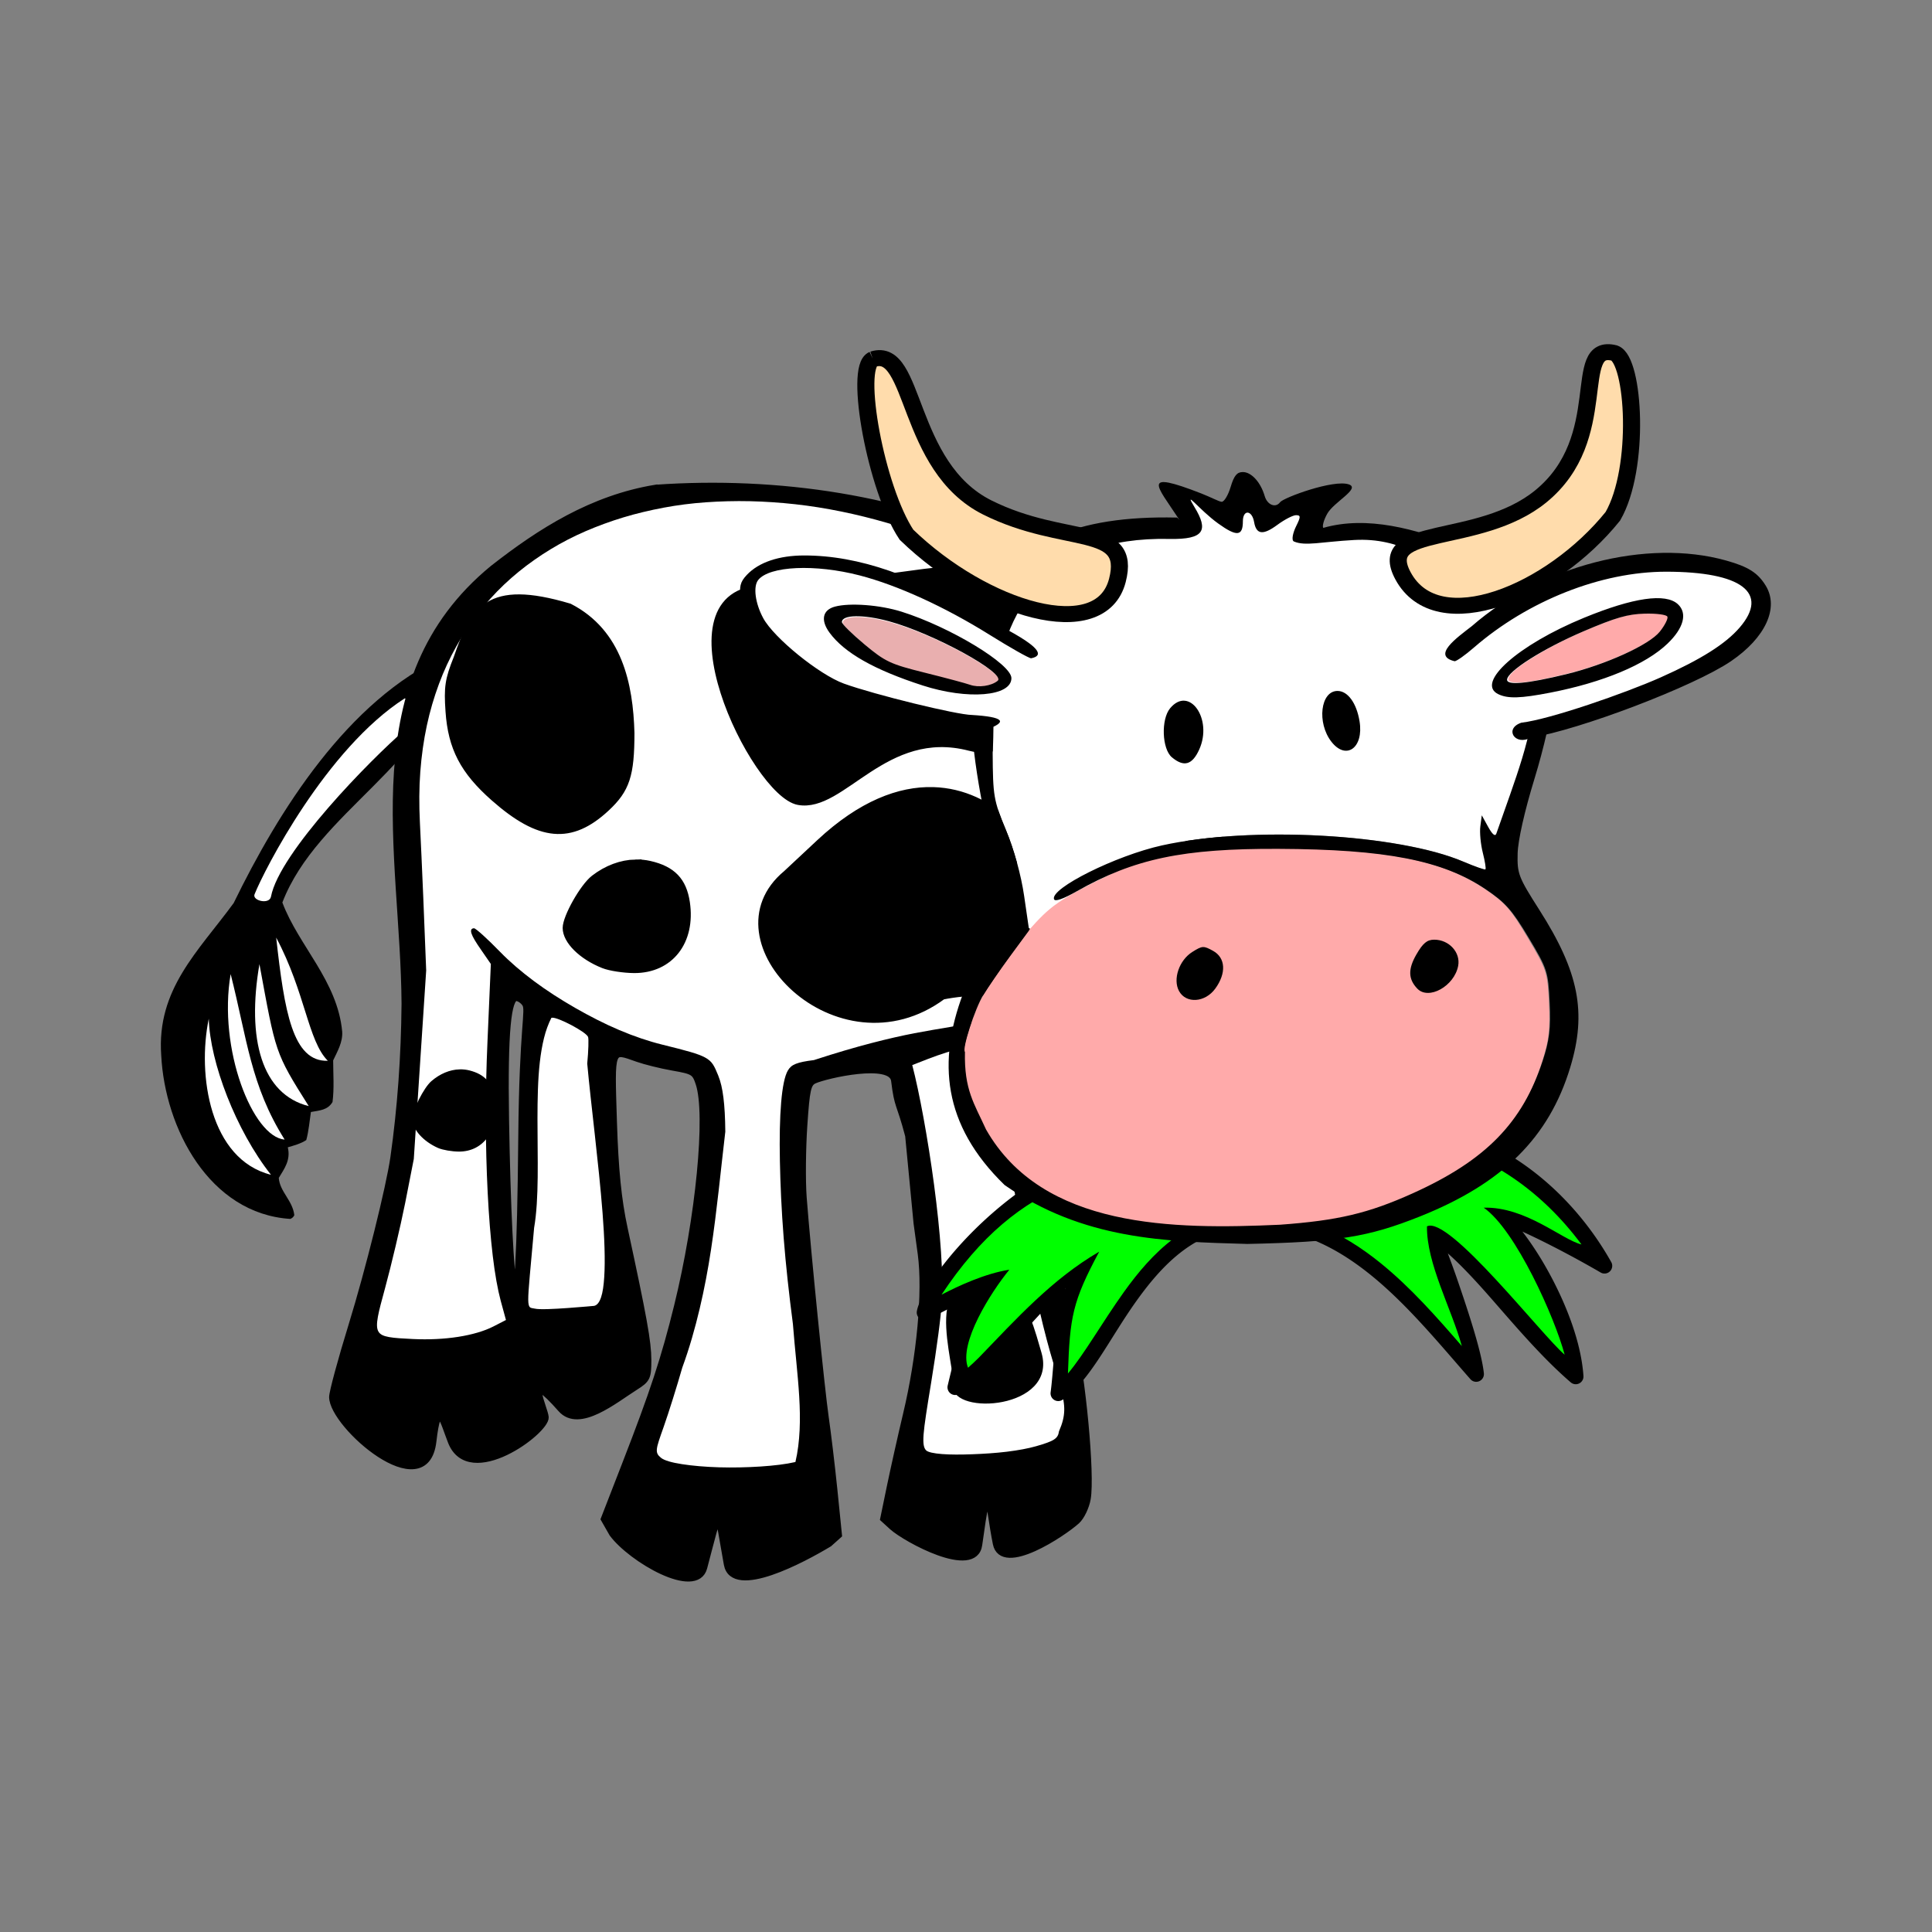 <svg:svg xmlns:dc="http://purl.org/dc/elements/1.1/" xmlns:ns1="http://sodipodi.sourceforge.net/DTD/sodipodi-0.dtd" xmlns:ns2="http://www.inkscape.org/namespaces/inkscape" xmlns:ns4="http://creativecommons.org/ns#" xmlns:rdf="http://www.w3.org/1999/02/22-rdf-syntax-ns#" xmlns:svg="http://www.w3.org/2000/svg" height="498.426" id="svg2" version="1.1" viewBox="-41.538 -88.454 498.426 498.426" width="498.426" ns1:docname="krowaN.svg" ns2:version="0.47 r22583">
  <svg:rect x="-41.538" y="-88.454" width="498.426" height="498.426" fill="#808080" stroke="none"/>
  <ns1:namedview bordercolor="#666666" borderopacity="1.0" id="base" pagecolor="#ffffff" showgrid="false" showguides="true" ns2:current-layer="layer1" ns2:cx="217.93364" ns2:cy="159.88889" ns2:document-units="px" ns2:guide-bbox="true" ns2:pageopacity="0.0" ns2:pageshadow="2" ns2:snap-nodes="false" ns2:snap-page="true" ns2:window-height="773" ns2:window-maximized="1" ns2:window-width="1280" ns2:window-x="0" ns2:window-y="1" ns2:zoom="0.80993747" />
  <svg:g id="layer1" transform="translate(-14.145 37.999)" ns2:groupmode="layer" ns2:label="Layer 1">
    <svg:g id="g4185" transform="matrix(.947 0 0 .947 68.243 -533.95)">
      <svg:g id="g4149" style="fill:#000000" transform="matrix(0 -1.71 -1.83 0 203.87 1206.5)">
        <svg:path d="m348.23 99.15c-16.048 3.157-23.592 20.197-38.094 25.406-6.927-2.432-12.471-8.205-20.562-8.906-1.673-0.109-3.144 0.707-4.594 1.344-2.236-0.006-4.405-0.171-6.625 0.094-1.323 0.729-1.338 1.949-1.594 3.219-1.507 0.214-3.002 0.316-4.469 0.688-0.561 0.767-0.901 1.925-1.156 2.75-2.064-0.452-3.386 0.512-4.875 1.344-2.21-0.151-3.593-2.067-5.938-2.313-0.268 0.113-0.471 0.306-0.594 0.594 0.814 12.043 14.454 18.675 26.062 19.219 10.529 0.699 16.531-5.495 24.25-10.781 14.654-6.669 32.362-16.999 39.375-31.5 0.085-0.421 0.021-0.716-0.188-0.906-0.208-0.191-0.531-0.276-1-0.25v0z" id="path4110" style="fill-rule:evenodd;fill:#000000" ns1:nodetypes="ccccccccccccccscc" />
      </svg:g>
      <svg:path d="m35.196 51.864c-7.189 4.614-12.845 15.685-13.735 17.92-0.232 0.581 1.361 0.964 1.502 0.215 0.764-4.041 9.121-12.555 12.233-15.237 1.603-1.382 0.322-2.897 0-2.897z" id="path4113" style="fill:#ffffff" transform="matrix(2.979 0 0 2.979 -95.577 466.05)" ns1:nodetypes="csssc" />
      <svg:g id="g4079" transform="matrix(1.83 0 0 1.71 -268.05 252.35)">
        <svg:path d="m188.88 181.79c-9.373 1.654-17.082 6.851-24.219 12.844-20.333 17.906-13.23 45.231-13.094 69.344-0.071 8.456-0.62 16.61-1.656 24.438-0.632 4.774-3.759 18.184-6.219 26.719-1.597 5.54-2.906 10.705-2.906 11.5 0 4.507 13.838 17.46 14.969 7.062 0.767-7.048 1.508-3.234 2.708 0.049 2.72 7.441 14.152-1.663 14.011-3.893-0.092-1.45-3.248-8.074 2.356-1.281 2.684 3.254 7.96-1.47 11.019-3.531 1.763-1.188 1.909-1.53 1.906-4.312-0.003-2.874-0.67-6.798-3.531-20.969-0.917-4.545-1.371-9.362-1.594-17.031-0.346-11.909-0.484-11.515 3.625-9.969 1.089 0.41 3.422 1.039 5.219 1.375 3.067 0.573 3.311 0.734 3.875 2.562 1.513 4.906 0.017 21.416-3.219 35.469-1.899 8.25-3.589 13.744-7.688 25.031l-3.219 8.875 1.25 2.344c2.812 4.071 12.434 10.071 13.593 5.422 2.518-10.102 1.928-9.622 3.479-0.548 0.888 5.197 11.339-0.821 15.147-3.28l1.438-1.375-0.688-7.281c-0.381-3.992-0.965-9.144-1.281-11.469-0.597-4.386-2.668-26.45-3.281-35-0.193-2.692-0.137-7.891 0.094-11.531 0.365-5.77 0.546-6.681 1.531-7.156 1.724-0.831 11.561-3.251 11.938 0.031 0.505 4.405 0.748 3.303 2.094 8.781l1.25 13.938 0.625 4.906c0.749 6.03-0.139 16.292-2.188 25.5-0.776 3.487-1.852 8.652-2.406 11.5l-1 5.188 1.344 1.312c1.982 1.9 12.197 7.908 12.848 2.818 1.548-12.093 1.373-6.535 2.579-0.172 0.914 4.82 9.965-1.662 11.979-3.615 0.671-0.651 1.386-2.255 1.594-3.562 0.612-3.857-0.735-19.274-2.344-26.688-0.82-3.778-1.66-7.729-1.844-8.781l-0.344-1.906-8.25-36.125c11.566-6.294 34.175-18.457 32.594-36-6.986-39.574-47.945-54.267-84.094-51.531zm37.906 6.75c24.678 10.21 40.473 26.734 41.688 43.687-0.003 15.403-15.58 28.657-30.406 34.344-7.829 1.835-12.166 1.657-25.688 6.375-2.499 0.324-3.331 0.673-3.875 1.656-1.873 3.382-1.542 21.669 0.75 40.375 0.581 8.127 1.829 15.402 0.379 22-5.541 1.384-18.084 1.069-20.035-0.688-0.855-0.77-0.8-1.218 0.438-4.969 0.744-2.255 1.975-6.469 2.75-9.375 4.289-12.531 5.02-25.062 6.406-37.594-0.037-4.488-0.319-7.015-1.062-8.969-1.133-2.977-1.181-3.008-8.344-4.906-8.018-2.125-18.428-8.5-24.156-14.812-1.849-2.038-3.59-3.719-3.844-3.719-0.818 0-0.482 1.082 1.031 3.406l1.469 2.281-0.5 12.344c-0.68 16.456 0.155 34.086 1.969 41.312l0.781 3.062-1.875 1.031c-2.711 1.484-7.266 2.239-11.969 2-6.177-0.314-6.144-0.274-4.156-8.094 0.923-3.631 2.28-9.751 3-13.594l1.281-7 1.844-30.031c-0.221-6.462-0.636-17.087-0.938-23.625-1.989-44.661 36.317-59.823 73.062-46.5zm-58.656 74.5c0.431 0 1.061 0.441 1.375 0.969 0.612 1.029-0.416 3.527-0.562 21.188-0.326 39.336-1.94 25.763-2.375-2.875-0.214-14.105 0.345-19.281 1.562-19.281zm69.729 7.297 0.99 3.64 6.844 35.281c3.38 16.686 5.653 17.29 3.562 22.406-0.149 1.155-0.708 1.544-3.406 2.375-4.556 1.404-15.292 1.831-16.375 0.656-0.651-0.706-0.528-2.45 0.75-10.781 0.841-5.478 1.531-11.092 1.531-12.469 0.801-8.513-2.235-29.564-4.321-38.124 2.911-1.217 7.069-3.123 10.424-2.986zm-57.854 41.609s-7.472 0.802-8.844 0.438c-1.253-0.333-1.225 0.782-0.094-12.875 1.5-9.269-0.993-25.887 2.562-33.438 0.028-0.028 0.066-0.026 0.125-0.031v-0c0.885-0.078 5.057 2.26 5.344 3.062 0.108 0.304 0.055 2.216-0.125 4.25 1.092 12.859 4.674 37.707 1.031 38.594z" id="path4046" style="stroke:#000000;fill:#000000" ns1:nodetypes="cccssssssssssssssscccsscccssssscccscccssssscccccccccsccssccssssccccccssccccccssscccccsssccccsccccscc" />
        <svg:path d="m237.53 270.78 1 3.625 6.844 35.281c0.845 4.172 1.594 7.33 2.25 9.812 0.656 2.483 1.198 4.281 1.562 5.719 0.365 1.438 0.559 2.526 0.531 3.562-0.028 1.037-0.259 2.033-0.781 3.312-0.074 0.577-0.254 0.967-0.75 1.312-0.496 0.345-1.307 0.647-2.656 1.062-1.139 0.351-2.68 0.656-4.344 0.875-1.664 0.219-3.462 0.339-5.156 0.406-1.694 0.068-3.27 0.072-4.5-0.031-1.23-0.103-2.104-0.3-2.375-0.594-0.325-0.353-0.484-0.966-0.375-2.531 0.109-1.566 0.486-4.085 1.125-8.25 0.841-5.478 1.531-11.092 1.531-12.469 0.2-2.128 0.142-5.039-0.062-8.344-0.205-3.304-0.571-6.989-1.031-10.688-0.92-7.397-2.207-14.814-3.25-19.094 1.456-0.609 3.24-1.389 5.062-2 0.911-0.306 1.843-0.572 2.75-0.75 0.907-0.178 1.786-0.253 2.625-0.219z" id="path4069" style="fill-rule:evenodd;fill:#ffffff" />
        <svg:path d="m246.31 320.49c-0.038-0.264-0.097-0.543-0.17-0.823-2.36-8.967-1.343-2.601-1.933-8.702-16.694-8.884-10.921 8.467-10.81 13.4-1.2 4.857 14.101 4.317 12.913-3.874z" id="path4073" style="stroke:#000000;stroke-width:.419;fill:#000000" ns1:nodetypes="csccc" />
        <svg:path d="m173.49 266.2c-0.059 0.01-0.097 0-0.125 0.031-0.444 0.944-0.819 2.024-1.094 3.219-0.275 1.195-0.48 2.493-0.625 3.875-0.29 2.764-0.339 5.84-0.344 8.969-0.004 3.128 0.064 6.333 0.031 9.312s-0.156 5.745-0.531 8.062c-0.566 6.829-0.883 9.967-0.875 11.438 0.004 0.735 0.094 1.063 0.25 1.219 0.156 0.156 0.405 0.136 0.719 0.219 0.686 0.182 2.867 0.061 4.906-0.094 2.039-0.155 3.938-0.344 3.938-0.344 0.455-0.111 0.783-0.586 1.031-1.375 0.249-0.789 0.389-1.891 0.469-3.219 0.159-2.655 0.038-6.254-0.25-10.219-0.577-7.93-1.735-17.352-2.281-23.781 0.18-2.034 0.234-3.946 0.125-4.25-0.143-0.401-1.279-1.2-2.469-1.875s-2.433-1.226-2.875-1.188z" id="path4067" style="fill-rule:evenodd;fill:#ffffff" />
        <svg:path d="m199.64 183.92c-2.182 0.061-4.335 0.214-6.438 0.5s-4.154 0.707-6.156 1.219c-2.002 0.511-3.931 1.138-5.812 1.875-1.881 0.737-3.697 1.568-5.438 2.531-1.74 0.963-3.421 2.06-5 3.25s-3.072 2.489-4.469 3.906c-1.397 1.417-2.681 2.949-3.875 4.594s-2.279 3.408-3.25 5.281-1.834 3.835-2.562 5.938c-0.728 2.102-1.348 4.325-1.812 6.656-0.464 2.331-0.788 4.783-0.969 7.344s-0.187 5.24-0.062 8.031c0.301 6.538 0.717 17.163 0.938 23.625l-1.844 30.031-1.281 7c-0.72 3.843-2.077 9.962-3 13.594-0.497 1.955-0.876 3.43-1.062 4.531-0.186 1.101-0.195 1.84 0.062 2.344 0.258 0.503 0.759 0.744 1.594 0.906 0.834 0.163 2.018 0.234 3.562 0.312 2.351 0.12 4.653 0.001 6.719-0.344s3.895-0.914 5.25-1.656l1.875-1.031-0.781-3.062c-0.453-1.807-0.865-4.261-1.188-7.188s-0.575-6.316-0.75-10-0.27-7.67-0.281-11.75c-0.011-4.08 0.08-8.261 0.25-12.375l0.5-12.344-1.469-2.281c-0.756-1.162-1.235-2.001-1.406-2.562-0.086-0.281-0.091-0.487-0.031-0.625s0.202-0.219 0.406-0.219c0.254 0 1.995 1.681 3.844 3.719 1.432 1.578 3.156 3.169 5.062 4.688s3.996 2.957 6.156 4.281c2.16 1.324 4.37 2.536 6.562 3.531 2.193 0.995 4.37 1.781 6.375 2.312 3.581 0.949 5.357 1.445 6.406 2.062 0.525 0.309 0.88 0.643 1.156 1.094 0.276 0.451 0.498 1.006 0.781 1.75 0.372 0.977 0.613 2.094 0.781 3.531s0.263 3.193 0.281 5.438c-0.693 6.266-1.233 12.516-2.125 18.781-0.446 3.133-0.994 6.273-1.688 9.406s-1.522 6.273-2.594 9.406c-0.775 2.906-2.006 7.12-2.75 9.375-0.619 1.876-0.97 2.917-1.031 3.594-0.061 0.677 0.166 0.99 0.594 1.375 0.488 0.439 1.619 0.776 3.156 1.031 1.537 0.255 3.464 0.437 5.5 0.5 2.036 0.063 4.171 0.013 6.156-0.125 1.986-0.138 3.834-0.373 5.219-0.719 0.363-1.65 0.547-3.357 0.625-5.094 0.078-1.737 0.039-3.514-0.062-5.344-0.203-3.659-0.647-7.499-0.938-11.562-0.573-4.676-1.051-9.321-1.375-13.719-0.324-4.398-0.495-8.552-0.562-12.219-0.068-3.666-0.009-6.862 0.188-9.344 0.197-2.482 0.532-4.248 1-5.094 0.272-0.491 0.599-0.812 1.188-1.062s1.438-0.432 2.688-0.594c3.38-1.179 6.163-2.043 8.594-2.719 2.43-0.675 4.498-1.175 6.375-1.562 3.753-0.775 6.804-1.176 10.719-2.094 1.853-0.711 3.718-1.532 5.562-2.469 1.845-0.937 3.665-1.984 5.438-3.125s3.488-2.394 5.125-3.719c1.637-1.325 3.188-2.731 4.625-4.219 1.437-1.487 2.764-3.059 3.938-4.688s2.185-3.314 3.031-5.062 1.514-3.559 1.969-5.406c0.455-1.848 0.718-3.731 0.719-5.656-0.152-2.119-0.56-4.218-1.156-6.312-0.596-2.094-1.388-4.172-2.406-6.219-1.019-2.046-2.238-4.087-3.656-6.062-1.419-1.976-3.047-3.9-4.844-5.781-1.796-1.882-3.786-3.704-5.938-5.469-2.152-1.765-4.452-3.469-6.938-5.094-2.485-1.625-5.141-3.163-7.938-4.625s-5.728-2.849-8.812-4.125c-2.297-0.833-4.608-1.546-6.906-2.156-2.299-0.61-4.595-1.113-6.875-1.5-2.28-0.387-4.54-0.65-6.781-0.812s-4.474-0.218-6.656-0.156z" id="path4059" style="fill-rule:evenodd;fill:#ffffff" />
        <svg:path d="m159.3 208.93c-1.27 3.393-1.437 4.623-1.188 8.469 0.377 5.825 2.176 9.523 6.719 13.812 6.795 6.417 11.45 6.876 16.719 1.625 2.991-2.981 3.687-5.267 3.688-12-0.2-7.765-1.82-16.06-9.188-20.125-12.229-3.907-14.236 0.477-16.75 8.219zm71.938-13.969c-0.715 0.035-1.477 0.111-2.25 0.219-24.737 3.458-7.472 2.408-23.844 2.594-16.372 0.185-1.546 32.735 5 34.031 6.546 1.296 12.822-12.148 25.5-8.625 12.282 3.413 8.505-24.784-4.406-28.219zm-1.031 35c-4.997-0.155-10.739 2.159-16.875 8.281-1.844 1.84-3.492 3.479-4.969 4.969-11.999 10.655 7.753 31.871 23.25 19.594 1.86-0.399 3.972-0.637 6.406-0.625 18.259 0.089 10.035-31.666-7.812-32.219zm-44.312 11.531c-2.103 0.05-4.26 0.901-6.156 2.469-1.628 1.346-4.188 6.197-4.188 7.938 0 2.07 2.355 4.568 5.594 5.938 0.968 0.409 3.009 0.739 4.531 0.75 5.374 0.04 8.677-4.519 7.812-10.75-0.483-3.479-2.097-5.3-5.5-6.125-0.678-0.164-1.393-0.236-2.094-0.219z" id="path4019" style="stroke:#000000;fill:#000000" ns1:nodetypes="csssccccssssccsccsccssssssc" />
        <svg:path d="m159.73 274.77c-1.365 0.037-2.764 0.654-3.995 1.793-1.057 0.977-2.717 4.501-2.717 5.765 0 1.504 1.528 3.317 3.63 4.312 0.628 0.297 1.953 0.536 2.941 0.545 3.488 0.029 5.631-3.282 5.07-7.807-0.313-2.526-1.361-3.849-3.569-4.448-0.44-0.119-0.904-0.171-1.359-0.159z" id="path4077" style="stroke:#000000;stroke-width:.687;fill:#000000" ns1:nodetypes="cssssssc" />
      </svg:g>
      <svg:path d="m269.66 734.32c-10.03 0.143-21.332 2-33.906 6.219-24.324-5.099-45.614 4.159-60.906 15.781-7.71 5.859-13.944 12.331-18.375 17.938-2.216 2.803-3.961 5.402-5.25 7.625s-2.145 3.994-2.438 5.625a2.1 2.1 0 0 0 3.094 2.188s7.202-3.742 13.75-6.906c-3.945 6.687-5.92 14.362-8.438 24.938a2.1 2.1 0 0 0 3 2.375c2.632-1.319 5.375-3.835 8.5-7s6.536-7.006 10-10.844c3.543-3.926 7.21-7.834 10.562-11.094-0.818 2.626-1.456 5.367-1.906 8.219-1.152 7.301-1.431 14.984-2.125 20.25a2.1 2.1 0 0 0 3.25 2c7.37-4.97 12.688-16.501 20.094-26.875 7.406-10.374 16.315-19.361 29.5-19.938 13.449-0.588 24.492 4.823 34.438 12.875 9.945 8.052 18.654 18.727 27.094 28.344a2.1 2.1 0 0 0 3.656 -1.594c-0.546-5.294-3.575-14.779-6.469-23.312-1.706-5.032-2.266-6.431-3.344-9.375 3.547 3.126 7.533 7.394 11.812 12.281 6.553 7.484 13.795 16.06 21.656 22.844a2.1 2.1 0 0 0 3.469 -1.75c-0.642-9.318-4.794-19.803-9.656-28.594-2.251-4.07-4.645-7.689-6.969-10.719 7.359 3.359 15.703 7.872 21.281 11.125a2.1 2.1 0 0 0 2.906 -2.844c-2.72-4.814-11.175-19.015-27.625-29.094-10.281-6.299-23.696-10.93-40.656-10.688z" id="path3924" style="block-progression:tb;text-indent:0;color:#000000;text-transform:none;fill:#000000" />
      <svg:path d="m329.85 769.32c-5.297-1.262-15.112-10.319-26.652-10.022 8.703 5.983 19.45 30.142 22.058 40.053-6.201-5.258-31.574-38.019-37.508-34.96-0.122 10.109 6.624 22.262 9.508 32.616-6.79-7.835-13.906-15.939-22.125-22.594-10.422-8.438-22.569-14.423-37.25-13.781-15.011 0.657-25.049 10.944-32.719 21.688-5.927 8.302-10.793 16.929-15.219 22.156 0.529-15.427 1.219-19.579 8.52-33.189-12.863 7.482-22.596 18.324-32.77 28.845-1.066 1.079-2.009 1.919-2.969 2.781-2.627-6.616 6.202-20.548 11.256-26.711-6.528 1.002-13.884 4.402-18.474 6.805 21.215-32.067 45.231-36.322 81.062-38.312 36.939-12.912 71.339-4.894 93.281 24.625z" id="path3100" style="block-progression:tb;text-indent:0;color:#000000;text-transform:none;fill:#00ff00" ns1:nodetypes="cccccssscccccccc" />
      <svg:g id="g5207" transform="matrix(1.83 0 0 1.71 -611.82 440.79)">
        <svg:g id="g5112" transform="translate(356.15 82.666)">
          <svg:path d="m130.47-3.25c-9.516-1.096-12.525 0.075-13.33-4.629-3.973 0.963-7.311-0.131-8.486-0.38-2.467 0.448-3.492 2.918-9.07-1.869-1.424-1.097-0.405 1.783 0.318 4.246-8.848 0.812-29.572-3.139-29.723 29.841 0.275 0.509 0.428 1.258 0.5 2.406 0.072 1.148 0.084 2.702 0.094 4.75 0.017 3.463 0.05 5.367 0.312 7s0.736 2.982 1.656 5.344c0.594 1.522 1.156 3.3 1.625 5.125-0.485 4.814 0.203 11.709 3.322 10.69 1.861-0.607 5.923-8.303 7.428-9.128 1.619-0.864 3.464-1.722 5.344-2.469 1.88-0.747 3.779-1.375 5.5-1.781 3.306-0.781 7.154-1.312 11.219-1.562 4.065-0.25 8.357-0.243 12.531 0 4.175 0.243 8.241 0.74 11.875 1.438 1.817 0.349 3.534 0.732 5.094 1.188s2.966 0.974 4.188 1.531c1.677 0.765 3.143 1.315 3.25 1.219 5.273-6.921 5.049-13.676 7.065-21.124 0.484-2.341-0.211-5.123-0.033-6.845-0.22-12.984-11.56-18.83-20.68-24.989z" id="path4635" style="fill-rule:evenodd;fill:#ffffff" ns1:nodetypes="ccccccsssscscssssssscccc" />
          <svg:path d="m89.489 49.869c2.104-0.891 4.266-1.586 6.594-2.115 2.327-0.53 4.815-0.878 7.625-1.105 2.81-0.227 5.917-0.332 9.469-0.316 3.998 0.018 7.545 0.161 10.688 0.41 3.143 0.249 5.887 0.621 8.344 1.137 2.457 0.516 4.622 1.171 6.562 1.989 1.94 0.819 3.657 1.78 5.25 2.937 1.482 1.076 2.483 1.908 3.406 3.031 0.924 1.123 1.764 2.538 3 4.768 1.399 2.523 2.153 3.914 2.562 5.273 0.409 1.359 0.484 2.689 0.594 5.178 0.091 2.056 0.091 3.582-0.062 4.989-0.153 1.407-0.475 2.689-0.969 4.326-0.758 2.512-1.64 4.788-2.75 6.852s-2.447 3.936-4 5.652-3.32 3.267-5.406 4.736-4.477 2.846-7.188 4.168c-1.657 0.808-3.196 1.479-4.688 2.052-1.492 0.573-2.947 1.064-4.469 1.452-3.044 0.778-6.319 1.239-10.656 1.579-3.936 0.191-8.136 0.309-12.312 0.158-2.088-0.076-4.158-0.224-6.219-0.474-2.061-0.249-4.087-0.592-6.062-1.073-1.976-0.482-3.917-1.089-5.75-1.863-1.833-0.773-3.556-1.718-5.188-2.842s-3.159-2.446-4.531-3.978c-1.373-1.533-2.601-3.273-3.656-5.273-0.901-1.759-1.532-3.236-1.875-4.547-2.768-9.171-1.237-2.568-1.25-7.957-0.234-0.212 0.107-1.903 0.688-3.852s1.398-4.143 2.031-5.273c0.694-1.239 2.499-4.098 4.031-6.346l2.781-4.073c3.221-3.834 4.146-4.856 13.406-9.599z" id="path4843" style="fill-rule:evenodd;fill:#ffaaaa" ns1:nodetypes="cssssssssssssssssssscsssssscccssccc" />
          <svg:path d="m66.336 69.564c3.554-4.767 6.766-7.609 7.276-11.527-13.175-47.531-5.263-65.065 24.484-64.383 0.261-0.214 1.411 1.922 0.256 0.03-3.081-5.047-5.674-7.689 3.498-3.857 1.355 0.566 2.646 1.309 3.011 1.318 0.365 0.009 0.963-1.053 1.329-2.361 0.505-1.807 0.941-2.378 1.817-2.378 1.279 0 2.651 1.614 3.257 3.83 0.386 1.413 1.626 1.941 2.29 0.974 0.497-0.723 7.965-3.674 10.231-2.84 1.786 0.658-2.217 2.787-3.205 4.661-0.514 0.976-0.783 1.996-0.597 2.268 6.549-2.014 13.848 0.227 20.045 2.82 5.936 3.064 12.918 11.025 14.16 24.214-0.199 2.575-1.38 8.097-2.769 12.945-1.474 5.144-2.454 9.798-2.503 11.888-0.076 3.227 0.119 3.77 3.226 8.982 5.902 9.899 7.085 16.349 4.605 25.097-3.169 11.178-10.07 18.503-22.379 23.753-7.747 3.304-12.253 4.072-25.691 4.378-12.216-0.37-24.437-0.659-36.13-9.38-9.305-9.661-9.933-19.793-6.212-30.433zm47.151 36.754c8.675-0.672 13.197-1.816 19.826-5.014 10.842-5.231 16.328-11.233 19.358-21.176 0.987-3.239 1.198-5.153 1.016-9.224-0.22-4.928-0.347-5.347-3.145-10.341-2.472-4.413-3.448-5.587-6.412-7.718-6.371-4.578-14.845-6.341-30.836-6.412-14.206-0.063-21.442 1.566-30.001 6.756-2.039 1.236-3.237 1.687-3.39 1.274-0.633-1.711 9.194-6.956 16.079-8.582 13.224-3.123 35.121-1.851 44.898 2.609 1.677 0.765 3.136 1.312 3.243 1.217s-0.07-1.286-0.392-2.645c-0.322-1.359-0.488-3.258-0.369-4.22l0.216-1.75 0.953 1.849c0.624 1.211 1.044 1.576 1.215 1.057 5.571-17.175 11.295-29.556-5.601-40.892-4.52-2.479-8.463-6.304-15.57-5.878-4.967 0.298-7.25 1.008-8.956 0.242-0.433-0.194-0.139-1.447 0.326-2.45 0.694-1.496 0.691-1.745-0.02-1.745-0.456 0-1.711 0.697-2.789 1.548-2.125 1.68-3.13 1.549-3.451-0.45-0.312-1.94-1.673-2.035-1.673-0.117 0 2.382-0.916 2.47-3.666 0.35-2.848-2.195-5.257-5.655-3.531-2.609 2.073 3.658 1.523 5.178-3.757 5.061-18.264-0.406-24.973 11.243-26.024 25.349-0.228 3.054-0.078 5.135-0.269 8.694 0.033 6.926 0.147 7.632 1.988 12.355 1.187 3.045 2.245 7.156 2.697 10.484l0.744 5.475-2.786 4.045c-1.532 2.225-3.354 5.048-4.048 6.274-1.266 2.236-3.188 8.625-2.721 9.046-0.135 6.073 1.407 8.274 3.138 12.36 8.442 15.839 27.963 15.931 43.707 15.175zm-14.981-37.238c-0.948-1.874 0.022-4.913 1.987-6.226 1.497-1 1.659-1.009 3.081-0.171 1.869 1.103 2.005 3.544 0.333 6.012-1.516 2.238-4.361 2.44-5.401 0.384zm35.469-0.384c-1.353-1.522-1.392-3.094-0.136-5.43 0.975-1.813 1.595-2.363 2.663-2.363 2.205 0 3.939 2.03 3.561 4.17-0.571 3.236-4.404 5.517-6.088 3.623zm-36.532-36.853c-1.479-1.331-1.636-6.04-0.26-7.808 2.849-3.662 6.387 1.707 4.332 6.574-1.039 2.461-2.288 2.839-4.071 1.234zm23.751-2.475c-2.194-3.015-1.627-8.092 0.904-8.092 1.532 0 2.841 1.93 3.285 4.842 0.642 4.218-1.995 6.264-4.189 3.25z" id="path4845" style="fill:#000000" ns1:nodetypes="cccssssssssscccsssssccccsssssssssssscccccssssssssssscscccsccccsssccsssccssccssc" />
        </svg:g>
        <svg:g id="g5148" style="stroke-width:1.998" transform="matrix(1.261 -.193 .168 1.261 -137.04 61.835)">
          <svg:path d="m425.56 56.611c5.189-0.934 1.98 13.881 10.788 20.395 8.341 6.169 16.488 4.516 13.836 11.327-2.986 7.668-15.88 1.308-23.647-9.396-2.765-6.195-3.335-21.644-0.976-22.326z" id="path5117" style="stroke:#000000;stroke-width:1.998;fill:#ffdcac" ns1:nodetypes="csscc" />
        </svg:g>
        <svg:path d="m519.47 50.109c-6.571-1.76-0.277 13.497-10.95 22.828-9.262 8.097-24.733 4.322-20.513 12.677 5.152 10.198 22.135 2.616 31.234-9.499 4.133-7.651 3.191-24.876 0.229-26.006z" id="path5195" style="stroke:#000000;stroke-width:2.544;fill:#ffdcac" ns1:nodetypes="csscc" ns2:transform-center-x="7.5678745" ns2:transform-center-y="0.13472891" />
      </svg:g>
      <svg:g id="g4933" transform="matrix(1.83 0 0 1.71 -101.21 650.45)">
        <svg:path d="m248.8-40.029c-2.598-0.001-5.268 0.344-7.964 1.058-2.696 0.714-5.407 0.567-8.065 1.927s-5.28 3.027-7.763 4.963c-2.483 1.936-5.335 3.804-7.507 6.246-1.372 1.543-3.091 3.151-3.402 3.151-5.197 3.606-7.511 13.338 9.834 12.611 0.268-0.349 0.687-0.608 1.243-0.814 0.556-0.206 1.251-0.354 2.151-0.488 2.27-0.339 5.999-1.508 9.88-3.01s7.926-3.329 10.754-4.963c3.22-1.861 5.795-3.596 7.864-5.289 2.069-1.693 3.611-3.348 4.738-5.045 0.597-0.898 1.066-1.755 1.378-2.563 0.312-0.808 0.471-1.567 0.504-2.278 0.033-0.711-0.062-1.345-0.302-1.953-0.24-0.608-0.602 0.036-1.109-0.462-0.507-0.499-1.148-0.959-1.915-1.343-0.767-0.384-1.667-0.714-2.688-0.976-2.043-0.524-4.606-0.771-7.628-0.773h0z" id="path4841" style="fill-rule:evenodd;fill:#ffffff" ns1:nodetypes="cssssccsssssssssssscc" />
        <svg:path d="m245.14-31.072c1.78-0.046 3.25 0.18 3.375 0.5 0.122 0.31-0.383 1.378-1.125 2.375-0.391 0.526-1.083 1.105-2 1.719-0.917 0.614-2.07 1.255-3.344 1.875-2.547 1.241-5.63 2.415-8.594 3.188-2.882 0.751-5.082 1.226-6.562 1.375-0.74 0.074-1.313 0.046-1.688-0.031-0.375-0.078-0.562-0.207-0.562-0.438 0-0.334 0.336-0.832 0.938-1.406 0.601-0.574 1.477-1.224 2.531-1.938 2.109-1.427 4.966-3.052 8-4.438 2.353-1.075 3.987-1.74 5.344-2.156 1.357-0.416 2.433-0.593 3.688-0.625z" id="path4849" style="fill-rule:evenodd;fill:#ffaaaa" />
        <svg:path d="m226.6-13.607c4.221-0.52 15.5-4.716 20.759-7.227 5.988-2.859 9.642-5.328 11.738-7.934 4.442-5.521 0.301-8.887-10.943-8.894-9.662-0.006-20.568 4.604-28.644 12.107-1.276 1.185-2.557 2.155-2.846 2.155-3.434-0.879 0.29-3.71 2.556-5.588 10.329-9.648 26.043-13.992 37.841-10.461 3.313 0.992 4.733 1.953 5.909 4.001 2.025 3.526-0.026 8.304-5.172 12.048-5.505 4.005-22.615 10.967-29.821 12.179-2.331 1.357-3.995-1.448-1.378-2.387zm-3.449-4.551c-3.409-1.787 2.947-7.842 12.763-12.158 7.358-3.235 12.174-3.979 13.995-2.16 1.442 1.44 0.857 3.801-1.554 6.273-3.256 3.338-9.564 6.163-17.428 7.804-4.446 0.928-6.354 0.987-7.776 0.241zm10.124-3.173c5.928-1.545 12.371-4.682 13.937-6.787 0.742-0.997 1.249-2.067 1.128-2.378-0.125-0.32-1.583-0.529-3.363-0.484-2.509 0.065-4.329 0.623-9.036 2.772-6.068 2.771-11.469 6.426-11.469 7.761 0 0.923 3.038 0.617 8.803-0.885z" id="path4639" style="fill:#000000" ns1:nodetypes="cssssccssscccssssccsssssc" />
      </svg:g>
      <svg:g id="g4928" transform="matrix(1.83 0 0 1.71 32.658 597.02)">
        <svg:path d="m81.045 7.193c-0.334 0-3.241-1.827-6.462-4.053-3.483-2.407-7.067-4.54-10.509-6.282-3.442-1.742-6.746-3.105-9.693-3.951-1.729-0.497-3.489-0.839-5.156-1.047-1.667-0.208-3.236-0.274-4.667-0.203-1.431 0.072-2.701 0.265-3.72 0.608-1.02 0.343-1.786 0.847-2.219 1.452-0.404 0.564-0.532 1.556-0.392 2.736 0.14 1.18 0.519 2.536 1.142 3.816 0.414 0.849 1.167 1.876 2.121 2.972 0.954 1.096 2.136 2.276 3.361 3.377 1.226 1.101 2.494 2.142 3.72 3.006 1.227 0.863 2.403 1.541 3.361 1.925 2.389 0.956 6.784 2.304 10.868 3.411 4.083 1.107 7.852 1.979 9.04 1.993 1.151 0.014 2.03-0.005 2.676 0.135-1.569 0.308 16.494 3.832 6.527-9.895z" id="path4926" style="fill-rule:evenodd;fill:#ffffff" ns1:nodetypes="cssssssssssssssscc" />
        <svg:path d="m54.482 0.808c1.268-0.024 3.023 0.256 4.938 0.812 1.66 0.482 3.597 1.236 5.531 2.125 1.935 0.889 3.869 1.913 5.562 2.906 1.694 0.993 3.126 1.956 4.062 2.75 0.468 0.397 0.818 0.74 1 1.031 0.182 0.291 0.199 0.541 0.031 0.688-0.471 0.411-1.187 0.666-1.938 0.781s-1.522 0.086-2.156-0.156c-0.646-0.246-3.684-1.121-6.75-1.938-2.554-0.68-4.038-1.11-5.25-1.719-1.212-0.609-2.172-1.402-3.719-2.781-1.857-1.656-3.375-3.258-3.375-3.562 0-0.296 0.207-0.533 0.562-0.688s0.866-0.238 1.5-0.25z" id="path4847" style="fill-rule:evenodd;fill:#e9afaf" />
        <svg:path d="m73.721 18.762-4.387-0.659c-10.681-1.605-20.844-5.62-25.745-10.173-4.042-3.755-5.919-6.683-6.335-9.879-0.271-2.09-0.108-2.82 0.885-3.95 1.773-2.017 4.771-3.105 8.559-3.105 8.084 0 16.759 3.212 26.915 9.966 0.426 0.422 11.147 5.529 6.855 6.413-0.32 0-3.105-1.685-6.189-3.745-6.67-4.454-13.695-7.889-19.338-9.456-6.623-1.839-13.442-1.508-15.103 0.731-0.774 1.044-0.447 3.705 0.747 6.074 1.584 3.143 8.344 9.012 12.016 10.432 4.575 1.769 16.791 4.97 19.065 4.996 4.669 0.307 5.503 1.073 2.054 2.354zm-9.402-7.056c-7.201-2.491-11.651-5.191-13.86-8.409-1.363-1.986-1.046-3.623 0.805-4.152 2.233-0.638 6.721-0.271 9.931 0.813 7.23 2.441 16.339 8.34 16.339 10.582 0 2.917-6.499 3.49-13.216 1.166zm11.162-0.736c1.345-1.174-9.556-7.566-16.195-9.495-3.829-1.113-6.986-1.052-6.986 0.133 0 0.305 1.519 1.909 3.376 3.565 3.093 2.759 3.842 3.135 8.95 4.495 3.066 0.816 6.102 1.685 6.748 1.932 1.268 0.484 3.166 0.193 4.108-0.63z" id="path4924" style="fill:#000000" ns1:nodetypes="ccssssccssssscccssssccsssssc" />
      </svg:g>
      <svg:path d="m17.276 81.159c-1.073 5.151 0.107 12.877 5.687 14.272-3.219-4.078-5.579-10.302-5.687-14.272z" id="path4117" style="fill:#ffffff" transform="matrix(2.979 0 0 2.979 -95.577 466.05)" ns1:nodetypes="ccc" />
      <svg:path d="m-38.153 695.67c-3.516 20.458 6.074 44.433 14.704 45.072-9.27-14.704-10.229-27.491-14.704-45.072z" id="path4117-9" style="fill:#ffffff" ns1:nodetypes="ccc" />
      <svg:path d="m-30.312 692.95c-3.516 20.458 0.639 35.482 13.426 38.679-9.27-14.704-8.95-14.385-13.426-38.679z" id="path4117-9-8" style="fill:#ffffff" ns1:nodetypes="ccc" />
      <svg:path d="m-25.749 685.72c2.238 20.139 4.475 33.884 14.065 33.564-5.434-5.434-6.074-18.54-14.065-33.564z" id="path4117-9-8-3" style="fill:#ffffff" ns1:nodetypes="ccc" />
    </svg:g>
  </svg:g>
</svg:svg>